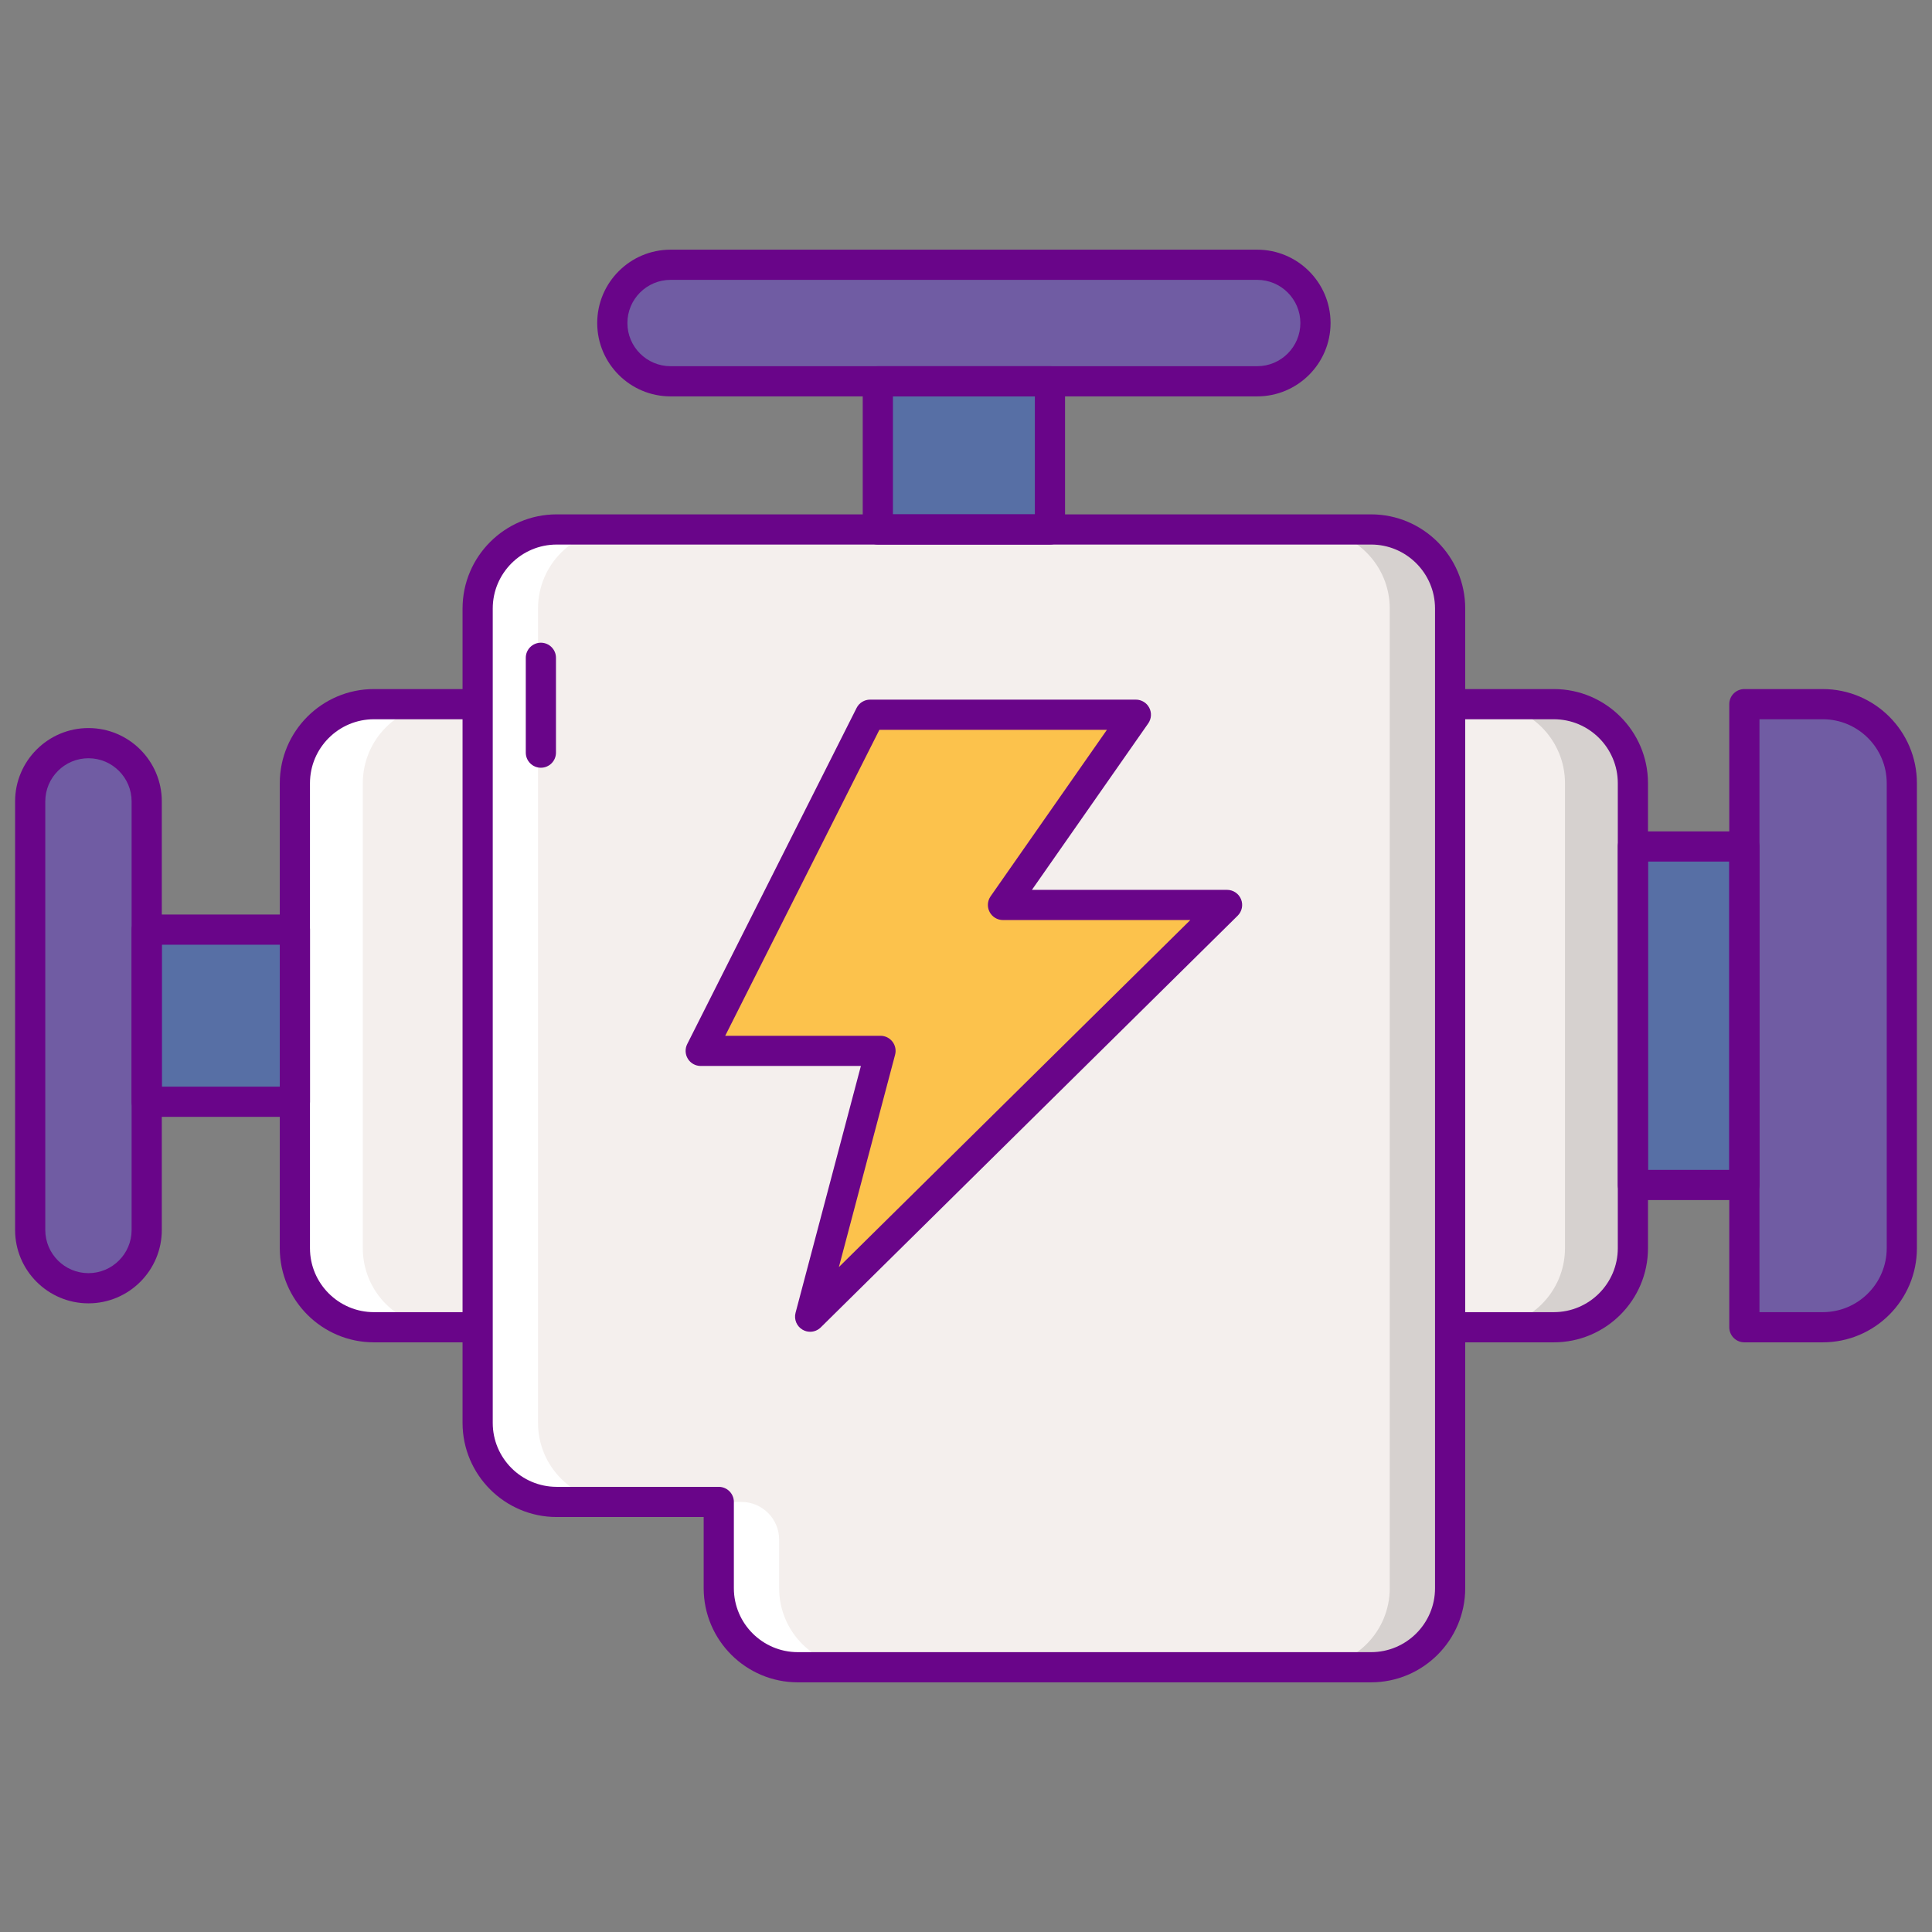 <svg xmlns="http://www.w3.org/2000/svg"  viewBox="0 0 256 256" width="64px" height="64px"><rect x="0" y="0" width="256" height="256" fill="#808080" stroke="none"/><path fill="#f4efed" d="M205.894,175.866H49.546c-5.784,0-10.473-4.689-10.473-10.473v-61.615c0-5.784,4.689-10.473,10.473-10.473 h156.348c5.784,0,10.473,4.689,10.473,10.473v61.615C216.367,171.177,211.678,175.866,205.894,175.866z"/><path fill="#705ca3" d="M4,106.192v56.788c0,4.264,3.456,7.72,7.72,7.72l0,0c4.264,0,7.72-3.456,7.72-7.72v-56.788 c0-4.264-3.456-7.72-7.72-7.72l0,0C7.456,98.472,4,101.928,4,106.192z"/><path fill="#705ca3" d="M241.527,175.866h-10.39V93.305h10.39c5.784,0,10.473,4.689,10.473,10.473v61.615 C252,171.177,247.311,175.866,241.527,175.866z"/><rect width="14.771" height="44.853" x="216.367" y="112.159" fill="#576fa5"/><rect width="22.806" height="19.633" x="17.854" y="124.769" fill="#576fa5" transform="rotate(-90 29.257 134.585)"/><path fill="#705ca3" d="M12,162.979v-56.787c0-2.797,1.493-5.24,3.72-6.594c-1.168-0.71-2.534-1.126-4-1.126 c-4.264,0-7.72,3.456-7.72,7.72v56.787c0,4.264,3.456,7.72,7.72,7.72c1.466,0,2.832-0.416,4-1.126 C13.493,168.219,12,165.776,12,162.979z"/><path fill="#d6d1cf" d="M205.894,93.305h-9c5.784,0,10.473,4.689,10.473,10.473v61.615c0,5.784-4.689,10.473-10.473,10.473h9 c5.784,0,10.473-4.689,10.473-10.473v-61.615C216.367,97.994,211.678,93.305,205.894,93.305z"/><path fill="#fff" d="M49.546,175.866h9c-5.784,0-10.473-4.689-10.473-10.473v-61.615c0-5.784,4.689-10.473,10.473-10.473h-9 c-5.784,0-10.473,4.689-10.473,10.473v61.615C39.074,171.177,43.762,175.866,49.546,175.866z"/><path fill="#690589" d="M205.894,177.866H49.546c-6.877,0-12.473-5.595-12.473-12.473v-61.615c0-6.877,5.595-12.473,12.473-12.473 h156.348c6.877,0,12.473,5.595,12.473,12.473v61.615C218.367,172.271,212.771,177.866,205.894,177.866z M49.546,95.305 c-4.672,0-8.473,3.801-8.473,8.473v61.615c0,4.672,3.801,8.473,8.473,8.473h156.348c4.672,0,8.473-3.801,8.473-8.473v-61.615 c0-4.672-3.801-8.473-8.473-8.473H49.546z"/><path fill="#705ca3" d="M241.527,93.305h-8c5.784,0,10.473,4.689,10.473,10.473v61.615c0,5.784-4.689,10.473-10.473,10.473h8 c5.784,0,10.473-4.689,10.473-10.473v-61.615C252,97.994,247.311,93.305,241.527,93.305z"/><path fill="#690589" d="M231.138,159.012h-14.771c-1.104,0-2-0.896-2-2v-44.853c0-1.104,0.896-2,2-2h14.771c1.104,0,2,0.896,2,2 v44.853C233.138,158.116,232.242,159.012,231.138,159.012z M218.367,155.012h10.771v-40.853h-10.771V155.012z"/><path fill="#690589" d="M241.527,177.866h-10.39c-1.104,0-2-0.896-2-2V93.305c0-1.104,0.896-2,2-2h10.39 c6.877,0,12.473,5.595,12.473,12.473v61.615C254,172.271,248.405,177.866,241.527,177.866z M233.138,173.866h8.39 c4.672,0,8.473-3.801,8.473-8.473v-61.615c0-4.672-3.801-8.473-8.473-8.473h-8.39V173.866z"/><path fill="#690589" d="M11.72,172.699c-5.36,0-9.72-4.36-9.72-9.72v-56.788c0-5.359,4.36-9.72,9.72-9.72 c5.359,0,9.72,4.36,9.72,9.72v56.788C21.44,168.339,17.08,172.699,11.72,172.699z M11.72,100.472c-3.154,0-5.72,2.566-5.72,5.72 v56.788c0,3.154,2.566,5.72,5.72,5.72c3.154,0,5.72-2.566,5.72-5.72v-56.788C17.44,103.038,14.874,100.472,11.72,100.472z"/><path fill="#690589" d="M39.074,147.988H19.44c-1.104,0-2-0.896-2-2v-22.806c0-1.104,0.896-2,2-2h19.634c1.104,0,2,0.896,2,2v22.806 C41.074,147.093,40.178,147.988,39.074,147.988z M21.44,143.988h15.634v-18.806H21.44V143.988z"/><path fill="#f4efed" d="M181.676,70.157H73.764c-5.784,0-10.473,4.689-10.473,10.473v107.912c0,5.784,4.689,10.473,10.473,10.473 h21.477v11.43c0,5.784,4.689,10.473,10.473,10.473h75.963c5.784,0,10.473-4.689,10.473-10.473v-11.43V80.629 C192.149,74.845,187.46,70.157,181.676,70.157z"/><path fill="#fff" d="M71.291,188.542V80.629c0-5.784,4.688-10.472,10.471-10.473h-7.999c-5.784,0-10.473,4.689-10.473,10.473 v107.912c0,5.784,4.689,10.473,10.473,10.473h7.999C75.98,199.013,71.291,194.325,71.291,188.542z"/><path fill="#fff" d="M103.241,210.444v-6.43c0-2.762-2.239-5-5-5h-3v11.43c0,5.784,4.689,10.473,10.473,10.473h8 C107.93,220.917,103.241,216.228,103.241,210.444z"/><path fill="#705ca3" d="M166.587,35.083H88.854c-4.264,0-7.72,3.456-7.72,7.72l0,0c0,4.264,3.456,7.72,7.72,7.72h77.733 c4.264,0,7.72-3.456,7.72-7.72l0,0C174.307,38.539,170.85,35.083,166.587,35.083z"/><rect width="22.806" height="19.633" x="116.317" y="50.523" fill="#576fa5"/><path fill="#705ca3" d="M166.587,35.083h-10c4.264,0,7.72,3.456,7.72,7.72s-3.456,7.72-7.72,7.72h10c4.264,0,7.72-3.456,7.72-7.72 S170.85,35.083,166.587,35.083z"/><path fill="#705ca3" d="M88.854,50.523h10c-4.264,0-7.72-3.456-7.72-7.72s3.456-7.72,7.72-7.72h-10c-4.264,0-7.72,3.456-7.72,7.72 S84.59,50.523,88.854,50.523z"/><path fill="#d6d1cf" d="M181.676,70.157h-8c5.784,0,10.473,4.689,10.473,10.473v118.385v11.43c0,5.784-4.689,10.473-10.473,10.473h8 c5.784,0,10.473-4.689,10.473-10.473v-11.43V80.629C192.149,74.845,187.46,70.157,181.676,70.157z"/><path fill="#690589" d="M166.586,52.523H88.854c-5.36,0-9.72-4.36-9.72-9.72c0-5.36,4.36-9.72,9.72-9.72h77.732 c5.36,0,9.72,4.36,9.72,9.72C176.307,48.163,171.946,52.523,166.586,52.523z M88.854,37.083c-3.154,0-5.72,2.566-5.72,5.72 c0,3.154,2.566,5.72,5.72,5.72h77.732c3.154,0,5.72-2.566,5.72-5.72c0-3.154-2.566-5.72-5.72-5.72H88.854z"/><path fill="#690589" d="M139.124,72.157h-22.807c-1.104,0-2-0.896-2-2V50.523c0-1.104,0.896-2,2-2h22.807c1.104,0,2,0.896,2,2v19.634 C141.124,71.261,140.228,72.157,139.124,72.157z M118.317,68.157h18.807V52.523h-18.807V68.157z"/><path fill="#690589" d="M181.676,222.917h-75.962c-6.877,0-12.473-5.595-12.473-12.473v-9.43H73.764 c-6.877,0-12.473-5.595-12.473-12.473V80.629c0-6.877,5.595-12.473,12.473-12.473h107.912c6.877,0,12.473,5.595,12.473,12.473 v129.815C194.149,217.322,188.554,222.917,181.676,222.917z M73.764,72.157c-4.672,0-8.473,3.801-8.473,8.473v107.912 c0,4.672,3.801,8.473,8.473,8.473h21.477c1.104,0,2,0.896,2,2v11.43c0,4.672,3.801,8.473,8.473,8.473h75.962 c4.672,0,8.473-3.801,8.473-8.473V80.629c0-4.672-3.801-8.473-8.473-8.473H73.764z"/><path fill="#690589" d="M71.669,101.729c-1.104,0-2-0.896-2-2V87.162c0-1.104,0.896-2,2-2s2,0.896,2,2v12.567 C73.669,100.833,72.774,101.729,71.669,101.729z"/><polygon fill="#FCC24C" points="115.29,94.706 150.509,94.706 132.899,119.911 162.593,119.911 107.349,174.465 116.671,139.247 92.847,139.247"/><path fill="#690589" d="M107.348,176.465c-0.344,0-0.689-0.088-1.002-0.27c-0.78-0.452-1.161-1.371-0.931-2.242l8.658-32.707H92.847 c-0.694,0-1.339-0.36-1.703-0.951c-0.364-0.591-0.396-1.329-0.083-1.949l22.443-44.541c0.34-0.675,1.031-1.1,1.786-1.1h35.219 c0.746,0,1.429,0.415,1.773,1.076c0.345,0.661,0.293,1.458-0.134,2.07l-15.412,22.06h25.857c0.811,0,1.542,0.49,1.85,1.24 c0.308,0.75,0.132,1.613-0.445,2.183l-55.245,54.554C108.37,176.268,107.861,176.465,107.348,176.465z M96.094,137.247h20.577 c0.621,0,1.206,0.288,1.585,0.78c0.378,0.492,0.507,1.131,0.349,1.731l-7.448,28.135l46.564-45.982h-24.822 c-0.746,0-1.429-0.415-1.773-1.076c-0.345-0.661-0.293-1.458,0.134-2.07l15.412-22.06h-30.15L96.094,137.247z"/></svg>